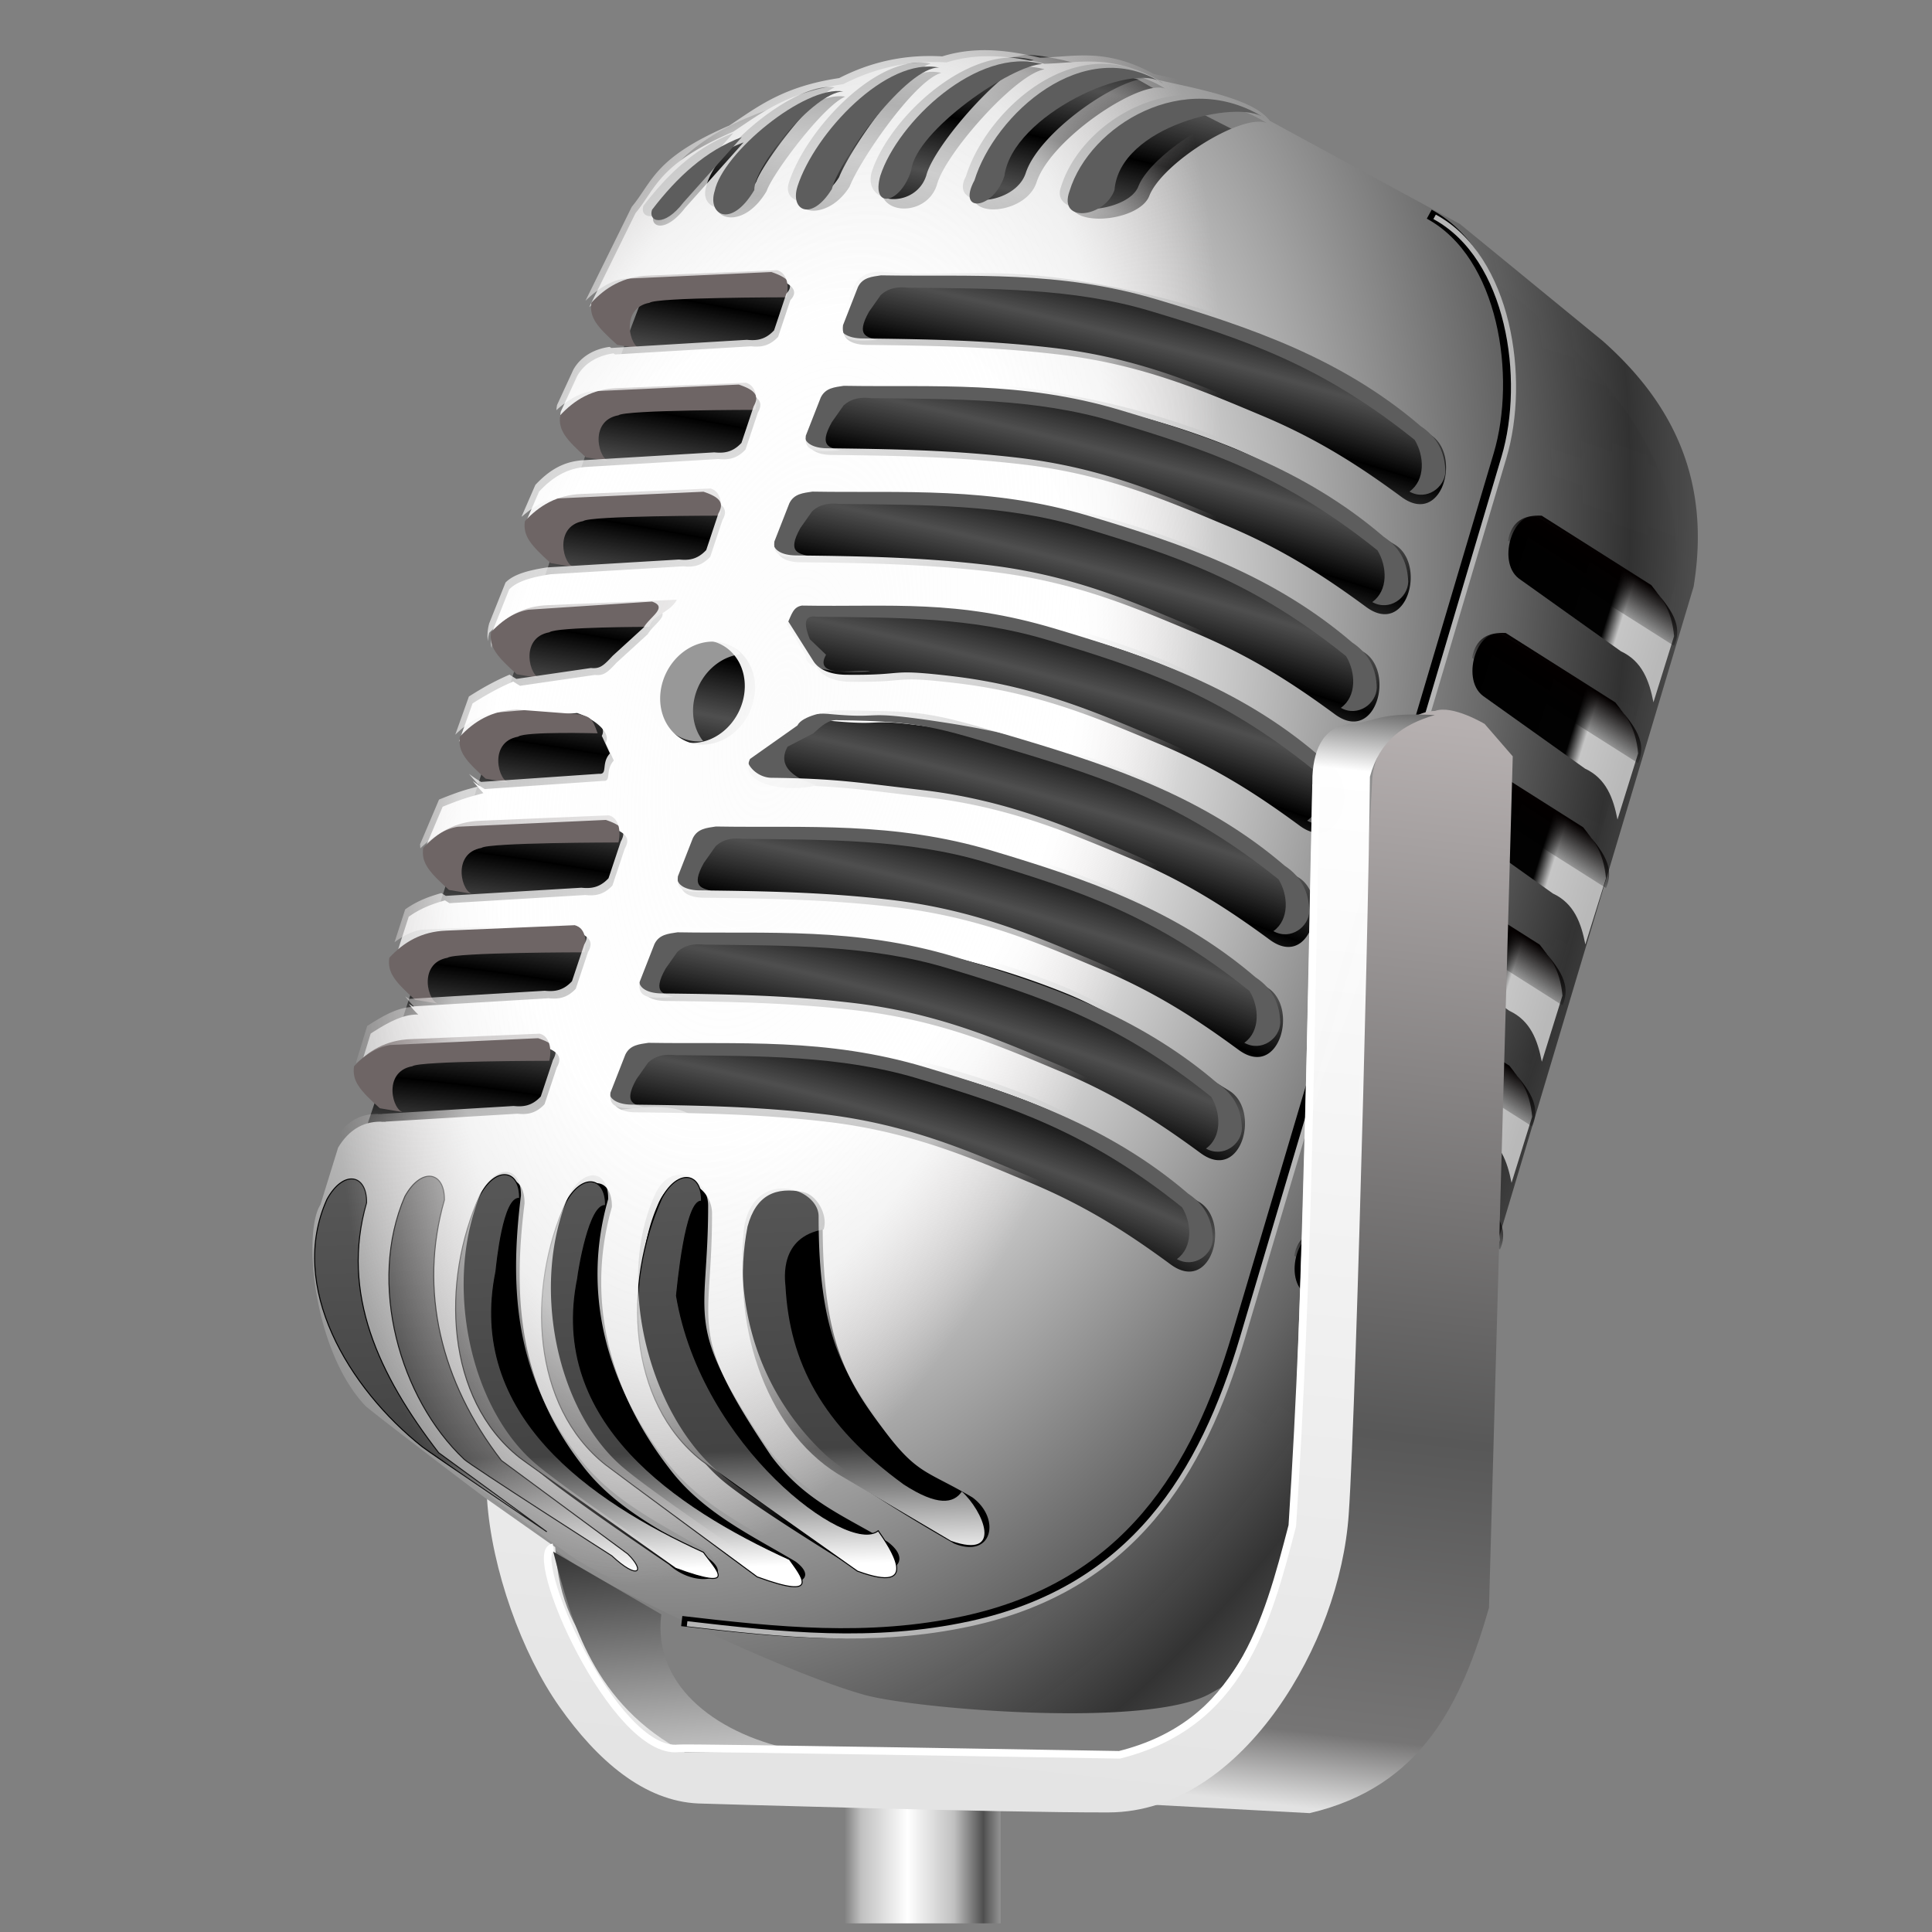 <?xml version="1.0" encoding="UTF-8" standalone="no"?>
<!-- Created with Inkscape (http://www.inkscape.org/) -->

<svg
   xmlns:dc="http://purl.org/dc/elements/1.1/"
   xmlns:cc="http://creativecommons.org/ns#"
   xmlns:rdf="http://www.w3.org/1999/02/22-rdf-syntax-ns#"
   xmlns:svg="http://www.w3.org/2000/svg"
   xmlns="http://www.w3.org/2000/svg"
   xmlns:xlink="http://www.w3.org/1999/xlink"
   xmlns:sodipodi="http://sodipodi.sourceforge.net/DTD/sodipodi-0.dtd"
   xmlns:inkscape="http://www.inkscape.org/namespaces/inkscape"
   width="255"
   height="255"
   viewBox="0 0 67.469 67.469"
   version="1.1"
   id="svg8"
   inkscape:version="0.92.5 (2060ec1f9f, 2020-04-08)"
   sodipodi:docname="m.svg">
  <rect x="0" y="0" width="67.469" height="67.469" fill="#808080" stroke="none"/>
  <defs
     id="defs2">
    <linearGradient
       inkscape:collect="always"
       id="linearGradient978">
      <stop
         style="stop-color:#ffffff;stop-opacity:1"
         offset="0"
         id="stop974" />
      <stop
         id="stop982"
         offset="0.617"
         style="stop-color:#c0c0c0;stop-opacity:1" />
      <stop
         style="stop-color:#4f4f4f;stop-opacity:1"
         offset="1"
         id="stop976" />
    </linearGradient>
    <linearGradient
       inkscape:collect="always"
       id="linearGradient968">
      <stop
         style="stop-color:#363636;stop-opacity:1"
         offset="0"
         id="stop964" />
      <stop
         style="stop-color:#c1c1c1;stop-opacity:1"
         offset="1"
         id="stop966" />
    </linearGradient>
    <linearGradient
       inkscape:collect="always"
       id="linearGradient958">
      <stop
         style="stop-color:#e4e4e4;stop-opacity:1"
         offset="0"
         id="stop954" />
      <stop
         id="stop962"
         offset="0.944"
         style="stop-color:#ffffff;stop-opacity:0.996" />
      <stop
         style="stop-color:#6d6d6d;stop-opacity:0.995"
         offset="1"
         id="stop956" />
    </linearGradient>
    <linearGradient
       inkscape:collect="always"
       id="linearGradient944">
      <stop
         style="stop-color:#b6b0b0;stop-opacity:1"
         offset="0"
         id="stop940" />
      <stop
         id="stop952"
         offset="0.653"
         style="stop-color:#585858;stop-opacity:1" />
      <stop
         id="stop950"
         offset="0.931"
         style="stop-color:#767575;stop-opacity:1" />
      <stop
         style="stop-color:#e2e2e2;stop-opacity:1"
         offset="1"
         id="stop942" />
    </linearGradient>
    <linearGradient
       inkscape:collect="always"
       id="linearGradient921">
      <stop
         style="stop-color:#040000;stop-opacity:1"
         offset="0"
         id="stop917" />
      <stop
         style="stop-color:#000000;stop-opacity:0.218"
         offset="1"
         id="stop919" />
    </linearGradient>
    <linearGradient
       inkscape:collect="always"
       id="linearGradient907">
      <stop
         style="stop-color:#000000;stop-opacity:1;"
         offset="0"
         id="stop903" />
      <stop
         id="stop913"
         offset="0.68"
         style="stop-color:#020202;stop-opacity:1" />
      <stop
         id="stop911"
         offset="0.757"
         style="stop-color:#c6c6c6;stop-opacity:1" />
      <stop
         style="stop-color:#b9b9b9;stop-opacity:1"
         offset="1"
         id="stop905" />
    </linearGradient>
    <linearGradient
       inkscape:collect="always"
       id="linearGradient891">
      <stop
         style="stop-color:#565656;stop-opacity:1"
         offset="0"
         id="stop887" />
      <stop
         id="stop895"
         offset="0.697"
         style="stop-color:#434343;stop-opacity:1" />
      <stop
         style="stop-color:#ffffff;stop-opacity:1"
         offset="1"
         id="stop889" />
    </linearGradient>
    <linearGradient
       id="linearGradient853"
       inkscape:collect="always">
      <stop
         id="stop860"
         offset="0"
         style="stop-color:#fcfcfc;stop-opacity:1" />
      <stop
         style="stop-color:#ffffff;stop-opacity:0.676"
         offset="0.737"
         id="stop862" />
      <stop
         id="stop866"
         offset="1"
         style="stop-color:#fbf5f5;stop-opacity:0" />
    </linearGradient>
    <linearGradient
       inkscape:collect="always"
       id="linearGradient853-3">
      <stop
         style="stop-color:#fcfcfc;stop-opacity:1"
         offset="0"
         id="stop849" />
      <stop
         id="stop863"
         offset="0.346"
         style="stop-color:#ffffff;stop-opacity:1" />
      <stop
         id="stop857"
         offset="0.855"
         style="stop-color:#646464;stop-opacity:1" />
      <stop
         style="stop-color:#323232;stop-opacity:0.984"
         offset="1"
         id="stop851" />
    </linearGradient>
    <linearGradient
       inkscape:collect="always"
       id="linearGradient904">
      <stop
         style="stop-color:#000000;stop-opacity:1;"
         offset="0"
         id="stop900" />
      <stop
         style="stop-color:#484848;stop-opacity:0.882"
         offset="1"
         id="stop902" />
    </linearGradient>
    <clipPath
       clipPathUnits="userSpaceOnUse"
       id="clipPath2059">
      <path
         d="m -10.1,231.685 c 3.559,2.506 4.832,-0.585 2.965,-3.064 -3.182,-4.225 -6.444,-9.84 -12.355,-15.913 -2.595,-2.669 -11.861,-7.808 -11.861,-7.808 0,0 -0.115,-2.188 -0.099,-3.064 0.011,-0.582 -0.566,-0.564 -0.89,-0.297 -0.782,0.645 -2.471,2.57 -2.471,2.57 l -1.68,-0.099 -1.087,-1.581 c -0.297,-0.411 -0.636,-0.346 -0.89,0 -0.545,1.85 -0.879,3.885 -3.459,3.954 l 4.448,3.954 c 7.766,1.553 15.579,5.585 20.262,14.332 0,0 4.526,5.194 7.116,7.018 z"
         id="path2061"
         sodipodi:nodetypes="csscsscccccccs"
         inkscape:connector-curvature="0"
         stroke-dasharray="none"
         stroke-opacity="1"
         fill="#ffffff"
         fill-rule="evenodd"
         stroke="none"
         stroke-linejoin="miter"
         fill-opacity="1"
         stroke-linecap="butt"
         stroke-width="0.048"
         stroke-miterlimit="4" />
    </clipPath>
    <clipPath
       id="clipPath2059-5"
       clipPathUnits="userSpaceOnUse">
      <path
         stroke-miterlimit="4"
         stroke-width="0.048"
         stroke-linecap="butt"
         fill-opacity="1"
         stroke-linejoin="miter"
         stroke="none"
         fill-rule="evenodd"
         fill="#ffffff"
         stroke-opacity="1"
         stroke-dasharray="none"
         inkscape:connector-curvature="0"
         sodipodi:nodetypes="csscsscccccccs"
         id="path2061-3"
         d="m -10.1,231.685 c 3.559,2.506 4.832,-0.585 2.965,-3.064 -3.182,-4.225 -6.444,-9.84 -12.355,-15.913 -2.595,-2.669 -11.861,-7.808 -11.861,-7.808 0,0 -0.115,-2.188 -0.099,-3.064 0.011,-0.582 -0.566,-0.564 -0.89,-0.297 -0.782,0.645 -2.471,2.57 -2.471,2.57 l -1.68,-0.099 -1.087,-1.581 c -0.297,-0.411 -0.636,-0.346 -0.89,0 -0.545,1.85 -0.879,3.885 -3.459,3.954 l 4.448,3.954 c 7.766,1.553 15.579,5.585 20.262,14.332 0,0 4.526,5.194 7.116,7.018 z" />
    </clipPath>
    <clipPath
       id="clipPath">
      <path
         fill-opacity="0.95"
         stroke="none"
         fill="#1b1b1b"
         sodipodi:nodetypes="csssscc"
         inkscape:connector-curvature="0"
         id="rect5264"
         d="m -515.73,435.564 v 5.838 c 0,9.743 -7.844,17.587 -17.587,17.587 h -135.051 c -9.743,0 -17.587,-7.844 -17.587,-17.587 v -5.838 z" />
    </clipPath>
    <clipPath
       clipPathUnits="userSpaceOnUse"
       id="clipPath2059-7">
      <path
         d="m -10.1,231.685 c 3.559,2.506 4.832,-0.585 2.965,-3.064 -3.182,-4.225 -6.444,-9.84 -12.355,-15.913 -2.595,-2.669 -11.861,-7.808 -11.861,-7.808 0,0 -0.115,-2.188 -0.099,-3.064 0.011,-0.582 -0.566,-0.564 -0.89,-0.297 -0.782,0.645 -2.471,2.57 -2.471,2.57 l -1.68,-0.099 -1.087,-1.581 c -0.297,-0.411 -0.636,-0.346 -0.89,0 -0.545,1.85 -0.879,3.885 -3.459,3.954 l 4.448,3.954 c 7.766,1.553 15.579,5.585 20.262,14.332 0,0 4.526,5.194 7.116,7.018 z"
         id="path2061-5"
         sodipodi:nodetypes="csscsscccccccs"
         inkscape:connector-curvature="0"
         stroke-dasharray="none"
         stroke-opacity="1"
         fill="#ffffff"
         fill-rule="evenodd"
         stroke="none"
         stroke-linejoin="miter"
         fill-opacity="1"
         stroke-linecap="butt"
         stroke-width="0.048"
         stroke-miterlimit="4" />
    </clipPath>
    <clipPath
       clipPathUnits="userSpaceOnUse"
       id="clipPath1162">
      <path
         stroke-miterlimit="4"
         stroke-width="0.071"
         stroke-linecap="round"
         fill-opacity="0.347"
         stroke-linejoin="round"
         stroke="none"
         fill="#000000"
         stroke-opacity="1"
         stroke-dasharray="none"
         inkscape:connector-curvature="0"
         d="m -65.65,239.846 c -9.358,0 -16.952,7.594 -16.952,16.952 0,9.358 7.594,16.941 16.952,16.941 0.292,0 0.579,-0.008 0.868,-0.022 2.123,-0.108 4.148,-0.606 5.995,-1.424 l 2.67,3.971 c -0.226,0.495 -0.245,0.964 -0.011,1.313 l 15.673,23.326 c 0.495,0.737 1.944,0.632 3.248,-0.245 1.304,-0.876 1.964,-2.177 1.468,-2.914 L -51.423,274.417 c -0.233,-0.347 -0.683,-0.499 -1.224,-0.478 l -2.558,-3.804 c 3.96,-3.1 6.507,-7.92 6.507,-13.337 0,-9.358 -7.594,-16.952 -16.952,-16.952 z m 0,2.581 c 7.929,0 14.371,6.442 14.371,14.371 0,7.929 -6.442,14.36 -14.371,14.36 -7.929,0 -14.349,-6.431 -14.349,-14.36 0,-0.248 -0.001,-0.489 0.011,-0.734 0.384,-7.586 6.657,-13.637 14.338,-13.637 z"
         id="path1164" />
    </clipPath>
    <radialGradient
       inkscape:collect="always"
       xlink:href="#linearGradient904"
       id="radialGradient880"
       cx="5.103"
       cy="404.125"
       fx="5.103"
       fy="404.125"
       r="17.07"
       gradientTransform="matrix(0.177,0.035,-0.017,0.086,43.495,246.454)"
       gradientUnits="userSpaceOnUse"
       spreadMethod="reflect" />
    <radialGradient
       inkscape:collect="always"
       xlink:href="#linearGradient853-3"
       id="radialGradient861"
       cx="43.472"
       cy="256.767"
       fx="43.472"
       fy="256.767"
       r="17.944"
       gradientTransform="matrix(4.321,1.103,-1.631,6.392,397.752,-1586.901)"
       gradientUnits="userSpaceOnUse"
       spreadMethod="reflect" />
    <radialGradient
       inkscape:collect="always"
       xlink:href="#linearGradient853"
       id="radialGradient869"
       gradientUnits="userSpaceOnUse"
       gradientTransform="matrix(0.57,0.132,-0.291,1.256,94.01,-71.897)"
       cx="43.472"
       cy="256.767"
       fx="43.472"
       fy="256.767"
       r="17.944"
       spreadMethod="pad" />
    <linearGradient
       inkscape:collect="always"
       xlink:href="#linearGradient891"
       id="linearGradient893"
       x1="40.306"
       y1="268.639"
       x2="40.604"
       y2="278.561"
       gradientUnits="userSpaceOnUse"
       spreadMethod="pad" />
    <linearGradient
       inkscape:collect="always"
       xlink:href="#linearGradient907"
       id="linearGradient909"
       x1="30.971"
       y1="247.155"
       x2="35.802"
       y2="248.675"
       gradientUnits="userSpaceOnUse" />
    <linearGradient
       inkscape:collect="always"
       xlink:href="#linearGradient921"
       id="linearGradient923"
       x1="34.424"
       y1="247.601"
       x2="33.886"
       y2="248.445"
       gradientUnits="userSpaceOnUse" />
    <linearGradient
       inkscape:collect="always"
       xlink:href="#linearGradient907"
       id="linearGradient935"
       gradientUnits="userSpaceOnUse"
       x1="30.971"
       y1="247.155"
       x2="35.802"
       y2="248.675" />
    <linearGradient
       inkscape:collect="always"
       xlink:href="#linearGradient921"
       id="linearGradient937"
       gradientUnits="userSpaceOnUse"
       x1="34.424"
       y1="247.601"
       x2="33.886"
       y2="248.445" />
    <linearGradient
       inkscape:collect="always"
       xlink:href="#linearGradient907"
       id="linearGradient945"
       gradientUnits="userSpaceOnUse"
       x1="30.971"
       y1="247.155"
       x2="35.802"
       y2="248.675" />
    <linearGradient
       inkscape:collect="always"
       xlink:href="#linearGradient921"
       id="linearGradient947"
       gradientUnits="userSpaceOnUse"
       x1="34.424"
       y1="247.601"
       x2="33.886"
       y2="248.445" />
    <linearGradient
       inkscape:collect="always"
       xlink:href="#linearGradient907"
       id="linearGradient955"
       gradientUnits="userSpaceOnUse"
       x1="30.971"
       y1="247.155"
       x2="35.802"
       y2="248.675" />
    <linearGradient
       inkscape:collect="always"
       xlink:href="#linearGradient921"
       id="linearGradient957"
       gradientUnits="userSpaceOnUse"
       x1="34.424"
       y1="247.601"
       x2="33.886"
       y2="248.445" />
    <linearGradient
       inkscape:collect="always"
       xlink:href="#linearGradient907"
       id="linearGradient965"
       gradientUnits="userSpaceOnUse"
       x1="30.971"
       y1="247.155"
       x2="35.802"
       y2="248.675" />
    <linearGradient
       inkscape:collect="always"
       xlink:href="#linearGradient921"
       id="linearGradient967"
       gradientUnits="userSpaceOnUse"
       x1="34.424"
       y1="247.601"
       x2="33.886"
       y2="248.445" />
    <linearGradient
       inkscape:collect="always"
       xlink:href="#linearGradient907"
       id="linearGradient975"
       gradientUnits="userSpaceOnUse"
       x1="30.971"
       y1="247.155"
       x2="35.802"
       y2="248.675" />
    <linearGradient
       inkscape:collect="always"
       xlink:href="#linearGradient921"
       id="linearGradient977"
       gradientUnits="userSpaceOnUse"
       x1="34.424"
       y1="247.601"
       x2="33.886"
       y2="248.445" />
    <linearGradient
       inkscape:collect="always"
       xlink:href="#linearGradient907"
       id="linearGradient985"
       gradientUnits="userSpaceOnUse"
       x1="30.971"
       y1="247.155"
       x2="35.802"
       y2="248.675" />
    <linearGradient
       inkscape:collect="always"
       xlink:href="#linearGradient921"
       id="linearGradient987"
       gradientUnits="userSpaceOnUse"
       x1="34.424"
       y1="247.601"
       x2="33.886"
       y2="248.445" />
    <linearGradient
       inkscape:collect="always"
       xlink:href="#linearGradient891"
       id="linearGradient1065"
       gradientUnits="userSpaceOnUse"
       x1="40.306"
       y1="268.639"
       x2="40.604"
       y2="278.561"
       spreadMethod="pad" />
    <linearGradient
       inkscape:collect="always"
       xlink:href="#linearGradient891"
       id="linearGradient1067"
       gradientUnits="userSpaceOnUse"
       x1="40.306"
       y1="268.639"
       x2="40.604"
       y2="278.561"
       spreadMethod="pad" />
    <linearGradient
       inkscape:collect="always"
       xlink:href="#linearGradient891"
       id="linearGradient1069"
       gradientUnits="userSpaceOnUse"
       x1="40.306"
       y1="268.639"
       x2="40.604"
       y2="278.561"
       spreadMethod="pad" />
    <linearGradient
       inkscape:collect="always"
       xlink:href="#linearGradient891"
       id="linearGradient1071"
       gradientUnits="userSpaceOnUse"
       x1="40.306"
       y1="268.639"
       x2="40.604"
       y2="278.561"
       spreadMethod="pad" />
    <linearGradient
       inkscape:collect="always"
       xlink:href="#linearGradient891"
       id="linearGradient1073"
       gradientUnits="userSpaceOnUse"
       x1="40.306"
       y1="268.639"
       x2="40.604"
       y2="278.561"
       spreadMethod="pad" />
    <linearGradient
       inkscape:collect="always"
       xlink:href="#linearGradient891"
       id="linearGradient1075"
       gradientUnits="userSpaceOnUse"
       x1="40.306"
       y1="268.639"
       x2="40.604"
       y2="278.561"
       spreadMethod="pad" />
    <linearGradient
       inkscape:collect="always"
       xlink:href="#linearGradient944"
       id="linearGradient948"
       x1="51.243"
       y1="254.866"
       x2="46.941"
       y2="292.826"
       gradientUnits="userSpaceOnUse" />
    <linearGradient
       inkscape:collect="always"
       xlink:href="#linearGradient958"
       id="linearGradient960"
       x1="44.63"
       y1="292.971"
       x2="48.747"
       y2="254.407"
       gradientUnits="userSpaceOnUse" />
    <linearGradient
       inkscape:collect="always"
       xlink:href="#linearGradient968"
       id="linearGradient970"
       x1="20.527"
       y1="283.718"
       x2="21.131"
       y2="290.963"
       gradientUnits="userSpaceOnUse" />
    <linearGradient
       inkscape:collect="always"
       xlink:href="#linearGradient978"
       id="linearGradient980"
       x1="31.697"
       y1="294.208"
       x2="34.338"
       y2="294.208"
       gradientUnits="userSpaceOnUse"
       spreadMethod="reflect" />
  </defs>
  <sodipodi:namedview
     id="base"
     pagecolor="#ff0000"
     bordercolor="#666666"
     borderopacity="1.0"
     inkscape:pageopacity="0"
     inkscape:pageshadow="2"
     inkscape:zoom="3.5058824"
     inkscape:cx="127.5"
     inkscape:cy="127.5"
     inkscape:document-units="px"
     inkscape:current-layer="layer1"
     showgrid="false"
     inkscape:snap-to-guides="false"
     inkscape:snap-grids="false"
     inkscape:snap-others="false"
     inkscape:object-nodes="false"
     inkscape:snap-nodes="false"
     inkscape:snap-global="false"
     inkscape:window-width="1920"
     inkscape:window-height="1056"
     inkscape:window-x="0"
     inkscape:window-y="0"
     inkscape:window-maximized="1"
     units="px"
     showguides="false" />
  <g
     inkscape:label="Layer 1"
     inkscape:groupmode="layer"
     id="layer1"
     transform="translate(0,-229.531)">
    <g
       id="g1063"
       transform="matrix(1.346,0,0,1.346,-32.128,-90.594)">
      <path
         sodipodi:nodetypes="sssssssss"
         inkscape:connector-curvature="0"
         id="rect897"
         d="m 38.833,267.42 8.51,1.747 c 2.138,0.439 3.349,1.571 3.307,3.753 l -0.074,3.902 c -0.042,2.182 -2.094,1.859 -4.273,1.97 l -4.385,0.223 c -2.179,0.111 -7.391,-3.936 -8.324,-5.909 -0.953,-2.016 -0.557,-2.292 -0.557,-3.456 0,-2.182 3.659,-2.668 5.797,-2.23 z"
         style="opacity:1;fill:#000000;fill-opacity:1;fill-rule:evenodd;stroke:none;stroke-width:0.026;stroke-linecap:square;stroke-linejoin:round;stroke-miterlimit:4;stroke-dasharray:none;stroke-dashoffset:0;stroke-opacity:1;paint-order:normal" />
      <path
         sodipodi:nodetypes="cccccccccc"
         inkscape:connector-curvature="0"
         style="fill:url(#radialGradient880);fill-opacity:1;stroke:none;stroke-width:0.106;stroke-linecap:butt;stroke-linejoin:miter;stroke-miterlimit:4;stroke-dasharray:none;stroke-opacity:1"
         d="m 47.568,239.777 c -3.804,0.727 -7.629,1.424 -7.094,5.946 -2.322,6.085 -4.318,13.145 -7.178,21.599 -0.81,2.231 7.319,-1.944 8.654,-0.427 0.135,0.143 8.104,2.743 8.995,3.355 2.958,2.085 3.537,3.428 9.232,6.677 l 7.177,-23.995 c 0.629,-6.759 -10.37,-10.929 -13.982,-13.046 -0.885,-0.195 -2.134,-0.629 -2.905,-0.63 z"
         id="path898" />
      <path
         inkscape:connector-curvature="0"
         id="ellipse992"
         d="m 42.296,254.403 a 1.195,1.366 26.194 0 0 -1.245,0.806 1.195,1.366 26.194 0 0 0.47,1.753 1.195,1.366 26.194 0 0 0.591,0.101 1.195,1.366 26.194 0 1 -0.104,-1.456 1.195,1.366 26.194 0 1 1.084,-0.799 1.195,1.366 26.194 0 0 -0.365,-0.297 1.195,1.366 26.194 0 0 -0.43,-0.108 z"
         style="opacity:1;fill:#989898;fill-opacity:1;fill-rule:evenodd;stroke:none;stroke-width:0.053;stroke-linecap:square;stroke-linejoin:round;stroke-miterlimit:4;stroke-dasharray:none;stroke-dashoffset:0;stroke-opacity:1;paint-order:normal" />
      <path
         transform="matrix(0.265,0,0,0.265,0,229.531)"
         id="path909"
         d="m 186.336,36.844 c -1.197,0.042 -2.395,0.226 -3.592,0.598 -3.741,-0.221 -7.074,0.576 -10.105,2.127 -5.524,0.826 -7.98,2.803 -10.771,4.654 -7.367,3.181 -7.494,5.458 -9.574,7.979 l -4.521,9.176 c 6.1e-4,0.004 0.001,0.008 0.002,0.016 1.241,-1.19 2.48,-1.945 3.721,-2.141 l 14.496,-0.666 c 1.628,0.546 2.314,1.228 1.463,2.129 l -1.197,3.59 c -0.887,0.961 -1.774,1.021 -2.66,0.932 l -13.297,0.797 c -0.058,-0.034 -0.112,-0.071 -0.17,-0.105 -1.564,0.213 -2.871,0.994 -3.555,2.234 l -1.596,3.457 c -0.039,0.178 -0.051,0.348 -0.07,0.52 1.132,-1.013 2.263,-1.671 3.395,-1.85 L 162.799,69.625 c 1.628,0.546 2.048,1.094 1.463,2.127 l -1.197,3.59 c -0.887,0.961 -1.774,1.021 -2.66,0.932 L 147.232,77.062 c 0.003,0.003 0.005,0.002 0.008,0.006 -1.871,0.186 -3.223,1.151 -4.389,2.395 l -1.33,3.059 c -8.8e-4,0.019 0.005,0.038 0.004,0.055 1.107,-0.975 2.213,-1.609 3.32,-1.783 l 14.494,-0.666 c 1.628,0.546 2.048,1.096 1.463,2.129 l -1.195,3.59 c -0.887,0.961 -1.774,1.021 -2.66,0.932 l -12.955,0.775 c -1.703,0.263 -3.244,0.634 -4.066,1.484 l -1.596,3.99 c -0.182,0.646 -0.21,1.225 -0.133,1.76 0.011,-0.263 0.05,-0.537 0.133,-0.83 1.285,-1.266 2.57,-2.057 3.855,-2.26 l 12.102,-0.799 c 1.628,0.546 -0.212,1.494 -0.797,2.527 l -3.059,2.793 c -0.887,0.961 -1.242,1.285 -2.129,1.195 l -7.312,1.064 c -0.229,-0.135 -0.452,-0.274 -0.664,-0.416 -1.073,0.457 -2.289,1.058 -3.99,2.145 l -1.33,3.725 c -2.9e-4,0.004 2.7e-4,0.008 0,0.016 1.241,-1.19 2.482,-1.947 3.723,-2.143 l 7.846,-0.664 c 1.628,0.546 3.378,1.892 2.793,2.926 l 0.799,1.729 c -0.887,0.961 -0.178,2.084 -1.064,1.994 l -11.57,0.797 c -0.423,-0.25 -0.819,-0.511 -1.178,-0.789 0.331,0.41 0.689,0.799 1.045,1.189 -1.042,0.3 -1.62,0.368 -3.988,1.33 l -1.861,4.387 c 0.007,0.131 0.019,0.259 0.029,0.389 1.231,-1.174 2.462,-1.923 3.693,-2.117 l 14.494,-0.664 c 1.628,0.546 2.048,1.094 1.463,2.127 l -1.197,3.59 c -0.887,0.961 -1.772,1.021 -2.658,0.932 l -13.299,0.799 c -0.15,-0.089 -0.292,-0.182 -0.436,-0.273 -1.184,0.331 -2.368,0.756 -3.553,1.604 l -1.041,3.217 c 0.879,-0.653 1.758,-1.084 2.637,-1.223 l 14.494,-0.666 c 1.628,0.546 2.048,1.095 1.463,2.129 l -1.197,3.59 c -0.887,0.961 -1.774,1.021 -2.66,0.932 l -13.297,0.797 c -0.136,-0.08 -0.262,-0.164 -0.393,-0.246 0.256,0.338 0.546,0.683 0.924,1.045 -1.551,-0.049 -3.103,0.865 -4.654,1.861 l -1.062,3.457 c -0.011,0.075 -0.011,0.135 -0.019,0.207 1.114,-0.986 2.229,-1.627 3.344,-1.803 l 14.494,-0.664 c 1.628,0.546 2.048,1.094 1.463,2.127 l -1.197,3.59 c -0.887,0.961 -1.772,1.021 -2.658,0.932 l -12.926,0.775 c 0.01,0.008 0.016,0.016 0.025,0.023 -0.089,-0.008 -0.174,-0.004 -0.262,-0.008 l -0.137,0.008 c -0.008,-0.004 -0.014,-0.008 -0.021,-0.016 -1.703,-0.03 -3.143,0.733 -4.234,2.541 l -1.729,5.586 c -1.721,2.635 -0.747,14.234 4.389,19.68 0.511,0.542 17.375,13.38 20.744,15.691 2.439,1.674 19.844,10.324 28.191,12.633 4.804,1.329 27.606,3.31 33.777,-0.133 7.928,-4.423 17.997,-10.277 20.213,-17.686 l 27.127,-90.691 c 1.74,-10.574 -2.159,-18.094 -8.908,-24.07 l -13.963,-11.436 -18.617,-10.105 c -1.514,-2.037 -6.292,-2.986 -10.904,-3.99 -4.75,-2.584 -7.753,-1.677 -11.17,-1.596 -1.995,-0.481 -3.99,-0.801 -5.984,-0.73 z m 3.555,1.021 c 0.828,-0.046 1.647,0.031 2.445,0.252 -2.843,0.454 -9.777,8.32 -10.535,11.312 -1.058,3.322 -6.273,2.956 -5.354,-0.344 1.481,-4.593 7.648,-10.901 13.443,-11.221 z m -8.648,0.494 c 0.336,0.003 0.667,0.036 0.99,0.104 -2.644,0.752 -7.962,8.539 -8.98,11.141 -2.007,3.236 -5.669,2.867 -4.922,0.518 1.587,-4.921 7.869,-11.808 12.912,-11.762 z m 17.756,0.129 c 1.713,-0.008 3.461,0.451 5.168,1.529 -2.356,-1.002 -11.19,4.853 -12.607,9.154 -1.058,3.322 -7.654,3.645 -5.871,0.346 1.542,-5.015 7.192,-11.001 13.311,-11.029 z m -26.938,2.275 c 0.268,-0.016 0.522,-0.007 0.76,0.031 -2.171,0.91 -7.168,7.623 -7.686,9.24 -2.267,3.84 -5.671,2.867 -4.924,0.518 0.741,-3.495 7.832,-9.545 11.85,-9.789 z m 36.041,0.76 c 2.001,0.061 4.046,0.629 5.996,1.861 -2.356,-1.002 -10.154,3.817 -11.484,7.082 -0.971,2.718 -8.778,3.299 -7.6,0.086 1.48,-4.815 7.086,-9.211 13.088,-9.029 z m -45.23,3.754 -5.725,6.412 c -1.924,2.507 -3.487,1.872 -3.076,0.709 2.433,-3.176 5.221,-5.781 8.801,-7.121 z m 13.432,13.295 c 0.221,-0.015 0.462,-0.011 0.725,0.012 5.682,0.523 10.29,-0.469 18.617,0.799 6.838,1.041 12.705,2.657 18.35,4.92 5.789,2.322 10.184,5.995 16.092,9.574 3.136,1.9 1.208,9.058 -2.793,6.117 -3.954,-2.906 -8.047,-5.611 -13.697,-7.979 -5.849,-2.451 -11.742,-5.02 -19.947,-5.984 -6.534,-0.768 -12.546,-0.857 -18.75,-0.93 -1.585,-0.019 -2.45,-0.707 -2.127,-1.596 l 1.064,-2.926 c 0.335,-0.922 0.92,-1.906 2.467,-2.008 z M 172.846,69.344 c 0.221,-0.015 0.462,-0.011 0.725,0.012 5.682,0.523 10.288,-0.469 18.615,0.799 6.838,1.041 12.707,2.657 18.352,4.92 5.789,2.322 10.184,5.995 16.092,9.574 3.136,1.9 1.208,9.058 -2.793,6.117 -3.954,-2.906 -8.047,-5.611 -13.697,-7.979 -5.849,-2.451 -11.742,-5.02 -19.947,-5.984 -6.534,-0.768 -12.546,-0.857 -18.75,-0.93 -1.585,-0.019 -2.45,-0.707 -2.127,-1.596 l 1.064,-2.926 c 0.335,-0.922 0.92,-1.906 2.467,-2.008 z m -3.059,10.504 c 0.221,-0.015 0.462,-0.011 0.725,0.016 5.682,0.523 10.29,-0.469 18.617,0.799 6.838,1.041 12.705,2.657 18.35,4.92 5.789,2.322 10.184,5.995 16.092,9.574 3.136,1.9 1.208,9.058 -2.793,6.117 -3.954,-2.906 -8.047,-5.611 -13.697,-7.979 -5.849,-2.451 -11.742,-5.02 -19.947,-5.984 -6.534,-0.768 -12.546,-0.859 -18.75,-0.932 -1.585,-0.019 -2.45,-0.707 -2.127,-1.596 l 1.064,-2.926 c 0.335,-0.922 0.92,-1.906 2.467,-2.008 z m 0.48,10.91 c 0.253,-0.019 0.513,-0.015 0.775,0.008 5.682,0.523 6.3,-0.469 14.627,0.799 6.838,1.041 12.707,2.657 18.352,4.92 5.789,2.322 10.182,5.995 16.09,9.574 3.136,1.9 1.21,9.058 -2.791,6.117 -3.954,-2.906 -8.047,-5.611 -13.697,-7.979 -5.849,-2.451 -11.742,-5.02 -19.947,-5.984 -6.534,-0.768 -4.169,-0.061 -10.373,-0.133 -1.585,-0.019 -2.685,-0.531 -3.191,-1.33 l -2.525,-3.99 c -0.525,-0.829 0.909,-1.881 2.682,-2.002 z m -10.258,3.396 a 4.516,5.161 26.194 0 1 1.623,0.408 4.516,5.161 26.194 0 1 1.773,6.625 4.516,5.161 26.194 0 1 -6.33,2.637 4.516,5.161 26.194 0 1 -1.773,-6.625 4.516,5.161 26.194 0 1 4.707,-3.045 z m 10.955,7.744 c 0.234,0.002 0.48,0.011 0.742,0.037 5.682,0.523 2.71,-0.469 11.037,0.799 6.838,1.041 12.707,2.657 18.352,4.92 5.789,2.322 10.182,5.995 16.09,9.574 3.136,1.9 1.21,9.058 -2.791,6.117 -3.954,-2.906 -8.047,-5.611 -13.697,-7.979 -5.849,-2.451 -11.742,-5.02 -19.947,-5.984 -6.534,-0.768 -8.556,-1.125 -14.76,-1.197 -1.585,-0.019 -2.873,-1.675 -2.129,-2.26 L 167.586,103 c 0.772,-0.606 1.742,-1.113 3.379,-1.102 z m -10.619,10.795 c 0.221,-0.015 0.462,-0.011 0.725,0.016 5.682,0.523 10.288,-0.469 18.615,0.799 6.838,1.041 12.707,2.657 18.352,4.92 5.789,2.322 10.184,5.995 16.092,9.574 3.136,1.9 1.208,9.058 -2.793,6.117 -3.954,-2.906 -8.047,-5.611 -13.697,-7.979 -5.849,-2.451 -11.742,-5.02 -19.947,-5.984 -6.534,-0.768 -12.546,-0.859 -18.75,-0.932 -1.585,-0.019 -2.45,-0.707 -2.127,-1.596 l 1.064,-2.926 c 0.335,-0.922 0.92,-1.906 2.467,-2.008 z m -3.725,10.107 c 0.221,-0.015 0.462,-0.011 0.725,0.016 5.682,0.523 10.29,-0.471 18.617,0.797 6.838,1.041 12.707,2.657 18.352,4.92 5.789,2.322 10.182,5.995 16.09,9.574 3.136,1.9 1.208,9.058 -2.793,6.117 -3.954,-2.906 -8.045,-5.611 -13.695,-7.979 -5.849,-2.451 -11.742,-5.02 -19.947,-5.984 -6.534,-0.768 -12.546,-0.858 -18.75,-0.93 -1.585,-0.019 -2.452,-0.707 -2.129,-1.596 l 1.064,-2.926 c 0.335,-0.922 0.92,-1.906 2.467,-2.008 z m -2.924,10.904 c 0.221,-0.015 0.46,-0.011 0.723,0.016 5.682,0.523 10.29,-0.471 18.617,0.797 6.838,1.041 12.707,2.657 18.352,4.92 5.789,2.322 10.182,5.995 16.09,9.574 3.136,1.9 1.208,9.058 -2.793,6.117 -3.954,-2.906 -8.045,-5.611 -13.695,-7.979 -5.849,-2.451 -11.742,-5.02 -19.947,-5.984 -6.534,-0.768 -12.546,-0.858 -18.75,-0.93 -1.585,-0.019 -2.45,-0.707 -2.127,-1.596 l 1.062,-2.926 c 0.335,-0.922 0.922,-1.906 2.469,-2.008 z m -13.893,13.139 c 0.923,-0.099 1.648,0.727 1.625,2.324 -1.243,9.921 -0.28,17.918 5.588,25.543 3.265,4.353 7.975,6.539 12.393,9.164 2.804,2.085 -1.263,3.049 -3.842,0.641 0,0 -9.956,-6.685 -12.77,-9.121 -6.582,-5.698 -8.922,-18.058 -5.246,-26.568 0.697,-1.268 1.534,-1.905 2.252,-1.982 z m 17.031,0.281 c 1.501,-0.151 2.977,1.295 2.951,3.07 0,11.462 -2.571,11.278 5.816,23.717 3.265,4.353 6.948,5.74 11.365,8.365 2.804,2.085 0.108,3.849 -3.611,2.354 0,0 -9.844,-6.003 -12.658,-8.439 -6.582,-5.698 -9.948,-18.285 -6.271,-26.795 0.598,-1.515 1.508,-2.181 2.408,-2.271 z m -8.479,0.061 c 0.923,-0.099 1.648,0.727 1.625,2.324 -2.552,8.873 -0.33,17.88 5.586,25.543 3.265,4.353 7.975,6.539 12.393,9.164 2.804,2.085 -1.261,3.049 -3.84,0.641 0,0 -9.958,-6.685 -12.771,-9.121 -6.582,-5.698 -8.92,-18.058 -5.244,-26.568 0.697,-1.268 1.534,-1.905 2.252,-1.982 z m 19.014,1.285 c 1.702,0.121 3.268,1.33 3.248,2.75 0,11.462 2.332,15.268 6.045,20.182 3.265,4.353 4.212,3.918 8.629,6.543 2.804,2.085 1.932,6.013 -1.787,4.518 0,0 -9.74,-5.523 -12.43,-8.096 -5.957,-5.698 -8.692,-13.611 -7.754,-22.121 0.512,-2.932 2.347,-3.897 4.049,-3.775 z"
         style="fill:url(#radialGradient861);fill-opacity:1;stroke:none;stroke-width:0.4;stroke-linecap:butt;stroke-linejoin:miter;stroke-miterlimit:4;stroke-dasharray:none;stroke-opacity:1"
         inkscape:connector-curvature="0" />
      <g
         transform="translate(31.718,4.702)"
         style="fill:#6e6565;fill-opacity:1;stroke:none"
         id="g896">
        <path
           style="fill:#6e6565;fill-opacity:1;stroke:none;stroke-width:0.079;stroke-linecap:butt;stroke-linejoin:miter;stroke-miterlimit:4;stroke-dasharray:none;stroke-opacity:1"
           d="m 7.494,240.987 c 0.37,-0.398 0.827,-0.68 1.478,-0.704 l 3.342,-0.141 c 0.255,0.072 0.315,0.396 0.246,0.704 0,0 -3.378,-1e-5 -3.554,0.141 -0.789,0.141 -0.513,1.196 -0.211,1.196 L 8.163,242.078 C 7.65,241.616 7.437,241.375 7.494,240.987 Z"
           id="path824"
           inkscape:connector-curvature="0"
           sodipodi:nodetypes="cccccccc" />
        <path
           sodipodi:nodetypes="cccccccc"
           inkscape:connector-curvature="0"
           id="path826"
           d="m 5.77,246.652 c 0.37,-0.398 0.827,-0.68 1.478,-0.704 l 3.342,-0.141 c 0.255,0.072 0.315,0.396 0.246,0.704 0,0 -3.378,-1e-5 -3.554,0.141 -0.789,0.141 -0.513,1.196 -0.211,1.196 l -0.633,-0.106 c -0.512,-0.462 -0.725,-0.703 -0.668,-1.091 z"
           style="fill:#6e6565;fill-opacity:1;stroke:none;stroke-width:0.079;stroke-linecap:butt;stroke-linejoin:miter;stroke-miterlimit:4;stroke-dasharray:none;stroke-opacity:1" />
        <path
           style="fill:#6e6565;fill-opacity:1;stroke:none;stroke-width:0.079;stroke-linecap:butt;stroke-linejoin:miter;stroke-miterlimit:4;stroke-dasharray:none;stroke-opacity:1"
           d="m 4.891,249.537 c 0.37,-0.398 0.827,-0.68 1.478,-0.704 l 3.342,-0.141 c -0.17,0.339 -0.643,0.396 -0.712,0.704 0,0 -2.419,-1e-5 -2.595,0.141 -0.789,0.141 -0.513,1.196 -0.211,1.196 l -0.633,-0.106 c -0.512,-0.462 -0.725,-0.703 -0.668,-1.091 z"
           id="path828"
           inkscape:connector-curvature="0"
           sodipodi:nodetypes="cccccccc" />
        <path
           sodipodi:nodetypes="cccccccc"
           inkscape:connector-curvature="0"
           id="path830"
           d="m 4.081,252.246 c 0.37,-0.398 0.827,-0.68 1.478,-0.704 l 1.639,0.125 c 0.255,0.072 0.315,0.077 0.459,0.491 0,0 -1.887,-0.053 -2.063,0.087 -0.789,0.141 -0.513,1.196 -0.211,1.196 l -0.633,-0.106 c -0.512,-0.462 -0.725,-0.703 -0.668,-1.091 z"
           style="fill:#6e6565;fill-opacity:1;stroke:none;stroke-width:0.079;stroke-linecap:butt;stroke-linejoin:miter;stroke-miterlimit:4;stroke-dasharray:none;stroke-opacity:1" />
        <path
           style="fill:#6e6565;fill-opacity:1;stroke:none;stroke-width:0.079;stroke-linecap:butt;stroke-linejoin:miter;stroke-miterlimit:4;stroke-dasharray:none;stroke-opacity:1"
           d="m 3.131,255.131 c 0.37,-0.398 0.827,-0.68 1.478,-0.704 l 3.342,-0.141 c 0.255,0.072 0.315,0.396 0.246,0.704 0,0 -3.378,-1e-5 -3.554,0.141 -0.789,0.141 -0.513,1.196 -0.211,1.196 L 3.8,256.222 C 3.287,255.76 3.075,255.519 3.131,255.131 Z"
           id="path832"
           inkscape:connector-curvature="0"
           sodipodi:nodetypes="cccccccc" />
        <path
           sodipodi:nodetypes="cccccccc"
           inkscape:connector-curvature="0"
           id="path834"
           d="m 2.252,257.981 c 0.37,-0.398 0.827,-0.68 1.478,-0.704 l 3.342,-0.141 c 0.255,0.072 0.315,0.396 0.246,0.704 0,0 -3.378,-10e-6 -3.554,0.141 -0.789,0.141 -0.513,1.196 -0.211,1.196 L 2.92,259.072 C 2.408,258.61 2.195,258.369 2.252,257.981 Z"
           style="fill:#6e6565;fill-opacity:1;stroke:none;stroke-width:0.079;stroke-linecap:butt;stroke-linejoin:miter;stroke-miterlimit:4;stroke-dasharray:none;stroke-opacity:1" />
        <path
           style="fill:#6e6565;fill-opacity:1;stroke:none;stroke-width:0.079;stroke-linecap:butt;stroke-linejoin:miter;stroke-miterlimit:4;stroke-dasharray:none;stroke-opacity:1"
           d="m 1.337,260.796 c 0.37,-0.398 0.827,-0.68 1.478,-0.704 L 6.157,259.951 c 0.255,0.072 0.315,0.396 0.246,0.704 0,0 -3.378,-10e-6 -3.554,0.141 -0.789,0.141 -0.513,1.196 -0.211,1.196 l -0.633,-0.106 c -0.512,-0.462 -0.725,-0.703 -0.668,-1.091 z"
           id="path836"
           inkscape:connector-curvature="0"
           sodipodi:nodetypes="cccccccc" />
        <path
           sodipodi:nodetypes="cccccccc"
           inkscape:connector-curvature="0"
           id="path854"
           d="m 6.685,243.907 c 0.37,-0.398 0.827,-0.68 1.478,-0.704 l 3.342,-0.141 c 0.255,0.072 0.315,0.396 0.246,0.704 0,0 -3.378,-10e-6 -3.554,0.141 -0.789,0.141 -0.513,1.196 -0.211,1.196 l -0.633,-0.106 c -0.512,-0.462 -0.725,-0.703 -0.668,-1.091 z"
           style="fill:#6e6565;fill-opacity:1;stroke:none;stroke-width:0.079;stroke-linecap:butt;stroke-linejoin:miter;stroke-miterlimit:4;stroke-dasharray:none;stroke-opacity:1" />
      </g>
      <g
         transform="translate(31.718,4.702)"
         style="fill:#5d5d5d;fill-opacity:1"
         id="g862">
        <path
           style="fill:#5d5d5d;fill-opacity:1;stroke:none;stroke-width:0.265px;stroke-linecap:butt;stroke-linejoin:miter;stroke-opacity:1"
           d="m 14.906,241.954 c -0.652,0.048 -0.931,0.026 -0.883,-0.384 l 0.387,-0.989 c 0.123,-0.255 0.367,-0.268 0.598,-0.305 2.333,0.041 4.603,-0.14 7.177,0.631 2.397,0.718 4.769,1.515 6.828,3.283 0.461,0.308 0.627,0.714 0.639,1.171 -0.008,0.416 -0.487,0.774 -0.933,0.526 0.42,-0.299 0.388,-0.932 0.135,-1.343 -2.413,-1.939 -4.413,-2.61 -6.867,-3.345 -1.994,-0.597 -4.115,-0.579 -6.273,-0.603 -0.253,-0.027 -0.497,-0.006 -0.712,0.191 l -0.304,0.432 c -0.367,0.653 -0.021,0.653 0.208,0.734 z"
           id="path838"
           inkscape:connector-curvature="0"
           sodipodi:nodetypes="ccccsccccscccc" />
        <path
           sodipodi:nodetypes="ccccsccccscccc"
           inkscape:connector-curvature="0"
           id="path840"
           d="m 13.941,244.82 c -0.652,0.048 -0.931,0.026 -0.883,-0.384 l 0.387,-0.989 c 0.123,-0.255 0.367,-0.268 0.598,-0.305 2.333,0.041 4.603,-0.14 7.177,0.631 2.397,0.718 4.769,1.515 6.828,3.283 0.461,0.308 0.627,0.714 0.639,1.171 -0.008,0.416 -0.487,0.774 -0.933,0.526 0.42,-0.299 0.388,-0.932 0.135,-1.343 -2.413,-1.939 -4.413,-2.61 -6.867,-3.345 -1.994,-0.597 -4.115,-0.579 -6.273,-0.603 -0.253,-0.027 -0.497,-0.006 -0.712,0.191 l -0.304,0.432 c -0.367,0.653 -0.021,0.653 0.208,0.734 z"
           style="fill:#5d5d5d;fill-opacity:1;stroke:none;stroke-width:0.265px;stroke-linecap:butt;stroke-linejoin:miter;stroke-opacity:1" />
        <path
           style="fill:#5d5d5d;fill-opacity:1;stroke:none;stroke-width:0.265px;stroke-linecap:butt;stroke-linejoin:miter;stroke-opacity:1"
           d="m 13.126,247.565 c -0.652,0.048 -0.931,0.026 -0.883,-0.384 l 0.387,-0.989 c 0.123,-0.255 0.367,-0.268 0.598,-0.305 2.333,0.041 4.603,-0.14 7.177,0.631 2.397,0.718 4.769,1.515 6.828,3.283 0.461,0.308 0.627,0.714 0.639,1.171 -0.008,0.416 -0.487,0.774 -0.933,0.526 0.42,-0.299 0.388,-0.932 0.135,-1.343 -2.413,-1.939 -4.413,-2.61 -6.867,-3.345 -1.994,-0.597 -4.115,-0.579 -6.273,-0.603 -0.253,-0.027 -0.497,-0.006 -0.712,0.191 l -0.304,0.432 c -0.367,0.653 -0.021,0.653 0.208,0.734 z"
           id="path842"
           inkscape:connector-curvature="0"
           sodipodi:nodetypes="ccccsccccscccc" />
        <path
           sodipodi:nodetypes="ccccsccccscccc"
           inkscape:connector-curvature="0"
           id="path844"
           d="m 14.725,250.552 c -0.652,0.048 -1.716,-0.004 -1.667,-0.414 l -0.488,-0.808 c 0.123,-0.255 0.155,-0.449 0.387,-0.486 2.333,0.041 3.999,-0.17 6.574,0.601 2.397,0.718 4.769,1.515 6.828,3.283 0.461,0.308 0.627,0.714 0.639,1.171 -0.008,0.416 -0.487,0.774 -0.933,0.526 0.42,-0.299 0.388,-0.932 0.135,-1.343 -2.413,-1.939 -4.413,-2.61 -6.867,-3.345 -1.994,-0.597 -3.844,-0.579 -6.001,-0.603 -0.276,-0.043 -0.359,0.116 -0.169,0.583 l 0.42,0.402 c -0.367,0.653 0.914,0.352 1.143,0.433 z"
           style="fill:#5d5d5d;fill-opacity:1;stroke:none;stroke-width:0.265px;stroke-linecap:butt;stroke-linejoin:miter;stroke-opacity:1" />
        <path
           style="fill:#5d5d5d;fill-opacity:1;stroke:none;stroke-width:0.265px;stroke-linecap:butt;stroke-linejoin:miter;stroke-opacity:1"
           d="m 13.337,253.509 c -0.805,0.2 -2.021,-0.031 -1.728,-0.685 l 1.231,-0.869 c 0.123,-0.255 0.759,-0.358 0.991,-0.396 2.333,0.041 2.249,-0.019 4.824,0.752 2.397,0.718 4.769,1.515 6.828,3.283 0.461,0.308 0.627,0.714 0.639,1.171 -0.008,0.416 -0.487,0.774 -0.933,0.526 0.42,-0.299 0.388,-0.932 0.135,-1.343 -2.413,-1.939 -4.413,-2.61 -6.867,-3.345 -1.994,-0.597 -2.396,-0.76 -4.553,-0.784 -0.253,-0.027 -0.437,0.145 -0.652,0.342 l -0.666,0.342 c -0.367,0.653 0.522,0.925 0.751,1.006 z"
           id="path846"
           inkscape:connector-curvature="0"
           sodipodi:nodetypes="ccccsccccscccc" />
        <path
           sodipodi:nodetypes="ccccsccccscccc"
           inkscape:connector-curvature="0"
           id="path848"
           d="m 10.622,256.254 c -0.652,0.048 -0.931,0.026 -0.883,-0.384 l 0.387,-0.989 c 0.123,-0.255 0.367,-0.268 0.598,-0.305 2.333,0.041 4.603,-0.14 7.177,0.631 2.397,0.718 4.769,1.515 6.828,3.283 0.461,0.308 0.627,0.714 0.639,1.171 -0.008,0.416 -0.487,0.774 -0.933,0.526 0.42,-0.299 0.388,-0.932 0.135,-1.343 -2.413,-1.939 -4.413,-2.61 -6.867,-3.345 -1.994,-0.597 -4.115,-0.579 -6.273,-0.603 -0.253,-0.027 -0.497,-0.006 -0.712,0.191 l -0.304,0.432 c -0.367,0.653 -0.021,0.653 0.208,0.734 z"
           style="fill:#5d5d5d;fill-opacity:1;stroke:none;stroke-width:0.265px;stroke-linecap:butt;stroke-linejoin:miter;stroke-opacity:1" />
        <path
           style="fill:#5d5d5d;fill-opacity:1;stroke:none;stroke-width:0.265px;stroke-linecap:butt;stroke-linejoin:miter;stroke-opacity:1"
           d="m 9.627,258.999 c -0.652,0.048 -0.931,0.026 -0.883,-0.384 l 0.387,-0.989 c 0.123,-0.255 0.367,-0.268 0.598,-0.305 2.333,0.041 4.603,-0.14 7.177,0.631 2.397,0.718 4.769,1.515 6.828,3.283 0.461,0.308 0.627,0.714 0.639,1.171 -0.008,0.416 -0.487,0.774 -0.933,0.526 0.42,-0.299 0.388,-0.932 0.135,-1.343 -2.413,-1.939 -4.413,-2.61 -6.867,-3.345 -1.994,-0.597 -4.115,-0.579 -6.273,-0.603 -0.253,-0.027 -0.497,-0.006 -0.712,0.191 l -0.304,0.432 c -0.367,0.653 -0.021,0.653 0.208,0.734 z"
           id="path850"
           inkscape:connector-curvature="0"
           sodipodi:nodetypes="ccccsccccscccc" />
        <path
           sodipodi:nodetypes="ccccsccccscccc"
           inkscape:connector-curvature="0"
           id="path852"
           d="m 8.872,261.866 c -0.652,0.048 -0.931,0.026 -0.883,-0.384 l 0.387,-0.989 c 0.123,-0.255 0.367,-0.268 0.598,-0.305 2.333,0.041 4.603,-0.14 7.177,0.631 2.397,0.718 4.769,1.515 6.828,3.283 0.461,0.308 0.627,0.714 0.639,1.171 -0.008,0.416 -0.487,0.774 -0.933,0.526 0.42,-0.299 0.388,-0.932 0.135,-1.343 -2.413,-1.939 -4.413,-2.61 -6.867,-3.345 -1.994,-0.597 -4.115,-0.579 -6.273,-0.603 -0.253,-0.027 -0.497,-0.006 -0.712,0.191 l -0.304,0.432 c -0.367,0.653 -0.021,0.653 0.208,0.734 z"
           style="fill:#5d5d5d;fill-opacity:1;stroke:none;stroke-width:0.265px;stroke-linecap:butt;stroke-linejoin:miter;stroke-opacity:1" />
      </g>
      <g
         style="fill:url(#linearGradient893);fill-opacity:1"
         id="g885">
        <path
           style="fill:url(#linearGradient1065);fill-opacity:1;stroke:#000000;stroke-width:0.026;stroke-linecap:butt;stroke-linejoin:miter;stroke-miterlimit:4;stroke-dasharray:none;stroke-opacity:1"
           d="m 33.38,269.038 c 0.011,-0.751 -0.604,-0.858 -1.026,-0.09 -1.024,2.264 0.555,4.905 2.474,6.426 0.185,0.146 3.228,2.202 3.228,2.202 l -2.806,-2.051 c -1.565,-2.028 -2.546,-4.139 -1.87,-6.486 z"
           id="path864"
           inkscape:connector-curvature="0"
           sodipodi:nodetypes="ccsccc" />
        <path
           sodipodi:nodetypes="ccsccccc"
           inkscape:connector-curvature="0"
           id="path866"
           d="m 35.399,268.968 c 0.011,-0.751 -0.604,-0.858 -1.026,-0.09 -0.973,2.252 -0.136,5.236 1.539,6.818 0.171,0.162 3.831,2.504 3.831,2.504 0.682,0.637 0.883,0.412 0.413,-0.049 l -3.279,-2.425 c -1.565,-2.028 -2.154,-4.41 -1.478,-6.758 z"
           style="fill:url(#linearGradient1067);fill-opacity:1;stroke:#000000;stroke-width:0.026;stroke-linecap:butt;stroke-linejoin:miter;stroke-miterlimit:4;stroke-dasharray:none;stroke-opacity:1" />
        <path
           sodipodi:nodetypes="ccscccc"
           inkscape:connector-curvature="0"
           id="path871"
           d="m 37.35,268.927 c 0.011,-0.751 -0.604,-0.858 -1.026,-0.09 -1.024,2.264 -0.892,5.295 1.027,6.816 0.185,0.146 4.044,2.87 4.044,2.87 1.695,0.623 1.017,0.003 0.725,-0.415 -2.935,-1.341 -6.14,-3.559 -5.383,-7.287 0.022,-0.205 0.193,-1.95 0.612,-1.894 z"
           style="fill:url(#linearGradient1069);fill-opacity:1;stroke:#000000;stroke-width:0.026;stroke-linecap:butt;stroke-linejoin:miter;stroke-miterlimit:4;stroke-dasharray:none;stroke-opacity:1" />
        <path
           style="fill:url(#linearGradient1071);fill-opacity:1;stroke:#000000;stroke-width:0.026;stroke-linecap:butt;stroke-linejoin:miter;stroke-miterlimit:4;stroke-dasharray:none;stroke-opacity:1"
           d="m 39.58,269.113 c 0.011,-0.751 -0.604,-0.858 -1.026,-0.09 -1.024,2.264 -0.892,5.295 1.027,6.816 0.185,0.146 3.933,2.907 3.933,2.907 1.695,0.623 1.129,-0.034 0.837,-0.452 -2.935,-1.341 -6.251,-3.559 -5.495,-7.287 0.022,-0.205 0.304,-1.95 0.724,-1.894 z"
           id="path873"
           inkscape:connector-curvature="0"
           sodipodi:nodetypes="ccscccc" />
        <path
           sodipodi:nodetypes="ccscccc"
           inkscape:connector-curvature="0"
           id="path875"
           d="m 42.07,269.001 c 0.011,-0.751 -0.604,-0.858 -1.026,-0.09 -1.024,2.264 -0.892,5.295 1.027,6.816 0.185,0.146 4.044,2.87 4.044,2.87 1.695,0.623 0.831,-0.629 0.54,-1.047 -0.78,0.628 -4.579,-2.184 -5.234,-6.098 0.022,-0.205 0.23,-2.508 0.649,-2.451 z"
           style="fill:url(#linearGradient1073);fill-opacity:1;stroke:#000000;stroke-width:0.026;stroke-linecap:butt;stroke-linejoin:miter;stroke-miterlimit:4;stroke-dasharray:none;stroke-opacity:1" />
        <path
           style="fill:url(#linearGradient1075);fill-opacity:1;stroke:none;stroke-width:0.025;stroke-linecap:butt;stroke-linejoin:miter;stroke-miterlimit:4;stroke-dasharray:none;stroke-opacity:1"
           d="m 44.72,268.764 c -0.723,-0.146 -1.234,0.071 -1.456,0.893 -0.466,2.39 0.426,5.238 2.354,6.426 0.186,0.114 2.926,1.728 2.926,1.728 1.382,0.49 0.827,-0.787 0.28,-1.279 -0.213,0.313 -0.633,0.384 -1.507,-0.182 -2.127,-1.547 -2.961,-3.175 -3.068,-5.14 -0.019,-0.206 -0.16,-1.281 0.991,-1.479 0.116,-0.373 -0.173,-0.887 -0.52,-0.966 z"
           id="path877"
           inkscape:connector-curvature="0"
           sodipodi:nodetypes="ccscccccc" />
      </g>
      <g
         transform="translate(31.528,4.963)"
         id="g927">
        <path
           style="fill:url(#linearGradient909);fill-opacity:1;stroke:none;stroke-width:0.053;stroke-linecap:butt;stroke-linejoin:miter;stroke-miterlimit:4;stroke-dasharray:none;stroke-opacity:1"
           d="m 32.313,246.335 c -0.662,-0.372 -1.174,1.086 -0.563,1.548 l 2.646,1.886 c 0.554,0.259 0.735,0.767 0.844,1.323 l 0.535,-1.717 c -0.055,-0.637 -0.321,-1.154 -0.901,-1.492 z"
           id="path900"
           inkscape:connector-curvature="0"
           sodipodi:nodetypes="ccccccc" />
        <path
           style="fill:url(#linearGradient923);fill-opacity:1;stroke:none;stroke-width:0.265px;stroke-linecap:butt;stroke-linejoin:miter;stroke-opacity:1"
           d="m 32.341,246.251 2.843,1.801 c 0.361,0.489 0.872,0.945 0.591,1.576 l -4.307,-2.73 c 0.088,-0.5 0.41,-0.672 0.873,-0.647 z"
           id="path915"
           inkscape:connector-curvature="0"
           sodipodi:nodetypes="ccccc" />
      </g>
      <g
         id="g933"
         transform="translate(30.595,8.006)">
        <path
           sodipodi:nodetypes="ccccccc"
           inkscape:connector-curvature="0"
           id="path929"
           d="m 32.313,246.335 c -0.662,-0.372 -1.174,1.086 -0.563,1.548 l 2.646,1.886 c 0.554,0.259 0.735,0.767 0.844,1.323 l 0.535,-1.717 c -0.055,-0.637 -0.321,-1.154 -0.901,-1.492 z"
           style="fill:url(#linearGradient935);fill-opacity:1;stroke:none;stroke-width:0.053;stroke-linecap:butt;stroke-linejoin:miter;stroke-miterlimit:4;stroke-dasharray:none;stroke-opacity:1" />
        <path
           sodipodi:nodetypes="ccccc"
           inkscape:connector-curvature="0"
           id="path931"
           d="m 32.341,246.251 2.843,1.801 c 0.361,0.489 0.872,0.945 0.591,1.576 l -4.307,-2.73 c 0.088,-0.5 0.41,-0.672 0.873,-0.647 z"
           style="fill:url(#linearGradient937);fill-opacity:1;stroke:none;stroke-width:0.265px;stroke-linecap:butt;stroke-linejoin:miter;stroke-opacity:1" />
      </g>
      <g
         transform="translate(29.761,11.246)"
         id="g943">
        <path
           style="fill:url(#linearGradient945);fill-opacity:1;stroke:none;stroke-width:0.053;stroke-linecap:butt;stroke-linejoin:miter;stroke-miterlimit:4;stroke-dasharray:none;stroke-opacity:1"
           d="m 32.313,246.335 c -0.662,-0.372 -1.174,1.086 -0.563,1.548 l 2.646,1.886 c 0.554,0.259 0.735,0.767 0.844,1.323 l 0.535,-1.717 c -0.055,-0.637 -0.321,-1.154 -0.901,-1.492 z"
           id="path939"
           inkscape:connector-curvature="0"
           sodipodi:nodetypes="ccccccc" />
        <path
           style="fill:url(#linearGradient947);fill-opacity:1;stroke:none;stroke-width:0.265px;stroke-linecap:butt;stroke-linejoin:miter;stroke-opacity:1"
           d="m 32.341,246.251 2.843,1.801 c 0.361,0.489 0.872,0.945 0.591,1.576 l -4.307,-2.73 c 0.088,-0.5 0.41,-0.672 0.873,-0.647 z"
           id="path941"
           inkscape:connector-curvature="0"
           sodipodi:nodetypes="ccccc" />
      </g>
      <g
         id="g953"
         transform="translate(28.632,14.29)">
        <path
           sodipodi:nodetypes="ccccccc"
           inkscape:connector-curvature="0"
           id="path949"
           d="m 32.313,246.335 c -0.662,-0.372 -1.174,1.086 -0.563,1.548 l 2.646,1.886 c 0.554,0.259 0.735,0.767 0.844,1.323 l 0.535,-1.717 c -0.055,-0.637 -0.321,-1.154 -0.901,-1.492 z"
           style="fill:url(#linearGradient955);fill-opacity:1;stroke:none;stroke-width:0.053;stroke-linecap:butt;stroke-linejoin:miter;stroke-miterlimit:4;stroke-dasharray:none;stroke-opacity:1" />
        <path
           sodipodi:nodetypes="ccccc"
           inkscape:connector-curvature="0"
           id="path951"
           d="m 32.341,246.251 2.843,1.801 c 0.361,0.489 0.872,0.945 0.591,1.576 l -4.307,-2.73 c 0.088,-0.5 0.41,-0.672 0.873,-0.647 z"
           style="fill:url(#linearGradient957);fill-opacity:1;stroke:none;stroke-width:0.265px;stroke-linecap:butt;stroke-linejoin:miter;stroke-opacity:1" />
      </g>
      <g
         transform="translate(27.846,17.431)"
         id="g963">
        <path
           style="fill:url(#linearGradient965);fill-opacity:1;stroke:none;stroke-width:0.053;stroke-linecap:butt;stroke-linejoin:miter;stroke-miterlimit:4;stroke-dasharray:none;stroke-opacity:1"
           d="m 32.313,246.335 c -0.662,-0.372 -1.174,1.086 -0.563,1.548 l 2.646,1.886 c 0.554,0.259 0.735,0.767 0.844,1.323 l 0.535,-1.717 c -0.055,-0.637 -0.321,-1.154 -0.901,-1.492 z"
           id="path959"
           inkscape:connector-curvature="0"
           sodipodi:nodetypes="ccccccc" />
        <path
           style="fill:url(#linearGradient967);fill-opacity:1;stroke:none;stroke-width:0.265px;stroke-linecap:butt;stroke-linejoin:miter;stroke-opacity:1"
           d="m 32.341,246.251 2.843,1.801 c 0.361,0.489 0.872,0.945 0.591,1.576 l -4.307,-2.73 c 0.088,-0.5 0.41,-0.672 0.873,-0.647 z"
           id="path961"
           inkscape:connector-curvature="0"
           sodipodi:nodetypes="ccccc" />
      </g>
      <g
         id="g973"
         transform="translate(27.012,20.622)">
        <path
           sodipodi:nodetypes="ccccccc"
           inkscape:connector-curvature="0"
           id="path969"
           d="m 32.313,246.335 c -0.662,-0.372 -1.174,1.086 -0.563,1.548 l 2.646,1.886 c 0.554,0.259 0.735,0.767 0.844,1.323 l 0.535,-1.717 c -0.055,-0.637 -0.321,-1.154 -0.901,-1.492 z"
           style="fill:url(#linearGradient975);fill-opacity:1;stroke:none;stroke-width:0.053;stroke-linecap:butt;stroke-linejoin:miter;stroke-miterlimit:4;stroke-dasharray:none;stroke-opacity:1" />
        <path
           sodipodi:nodetypes="ccccc"
           inkscape:connector-curvature="0"
           id="path971"
           d="m 32.341,246.251 2.843,1.801 c 0.361,0.489 0.872,0.945 0.591,1.576 l -4.307,-2.73 c 0.088,-0.5 0.41,-0.672 0.873,-0.647 z"
           style="fill:url(#linearGradient977);fill-opacity:1;stroke:none;stroke-width:0.265px;stroke-linecap:butt;stroke-linejoin:miter;stroke-opacity:1" />
      </g>
      <g
         transform="translate(25.981,23.518)"
         id="g983">
        <path
           style="fill:url(#linearGradient985);fill-opacity:1;stroke:none;stroke-width:0.053;stroke-linecap:butt;stroke-linejoin:miter;stroke-miterlimit:4;stroke-dasharray:none;stroke-opacity:1"
           d="m 32.313,246.335 c -0.662,-0.372 -1.174,1.086 -0.563,1.548 l 2.646,1.886 c 0.554,0.259 0.735,0.767 0.844,1.323 l 0.535,-1.717 c -0.055,-0.637 -0.321,-1.154 -0.901,-1.492 z"
           id="path979"
           inkscape:connector-curvature="0"
           sodipodi:nodetypes="ccccccc" />
        <path
           style="fill:url(#linearGradient987);fill-opacity:1;stroke:none;stroke-width:0.265px;stroke-linecap:butt;stroke-linejoin:miter;stroke-opacity:1"
           d="m 32.341,246.251 2.843,1.801 c 0.361,0.489 0.872,0.945 0.591,1.576 l -4.307,-2.73 c 0.088,-0.5 0.41,-0.672 0.873,-0.647 z"
           id="path981"
           inkscape:connector-curvature="0"
           sodipodi:nodetypes="ccccc" />
      </g>
      <path
         inkscape:connector-curvature="0"
         id="path858"
         d="m 49.266,239.139 c -0.317,0.011 -0.634,0.06 -0.95,0.158 -0.99,-0.058 -1.872,0.152 -2.674,0.563 -1.461,0.219 -2.111,0.742 -2.85,1.231 -1.949,0.842 -1.983,1.444 -2.533,2.111 l -1.196,2.428 c 1.58e-4,0.001 3.54e-4,0.002 5.15e-4,0.004 0.328,-0.315 0.656,-0.515 0.984,-0.566 l 3.835,-0.176 c 0.431,0.145 0.612,0.325 0.387,0.563 l -0.317,0.95 c -0.235,0.254 -0.469,0.27 -0.704,0.246 l -3.518,0.211 c -0.015,-0.009 -0.03,-0.019 -0.045,-0.028 -0.414,0.056 -0.759,0.263 -0.941,0.591 l -0.422,0.915 c -0.01,0.047 -0.014,0.092 -0.019,0.137 0.299,-0.268 0.599,-0.442 0.898,-0.489 l 3.835,-0.176 c 0.431,0.145 0.542,0.289 0.387,0.563 l -0.317,0.95 c -0.235,0.254 -0.469,0.27 -0.704,0.246 l -3.485,0.209 c 7.2e-4,6.7e-4 0.001,0.001 0.002,0.002 -0.495,0.049 -0.853,0.304 -1.161,0.634 l -0.352,0.809 c -2.33e-4,0.005 0.001,0.01 10e-4,0.015 0.293,-0.258 0.586,-0.426 0.879,-0.472 l 3.835,-0.176 c 0.431,0.145 0.542,0.29 0.387,0.563 l -0.316,0.95 c -0.235,0.254 -0.469,0.27 -0.704,0.246 l -3.428,0.205 c -0.451,0.07 -0.858,0.168 -1.076,0.393 l -0.422,1.056 c -0.048,0.171 -0.055,0.324 -0.035,0.466 0.003,-0.07 0.013,-0.142 0.035,-0.22 0.34,-0.335 0.68,-0.544 1.02,-0.598 l 3.202,-0.211 c 0.431,0.145 -0.056,0.395 -0.211,0.669 l -0.809,0.739 c -0.235,0.254 -0.329,0.34 -0.563,0.316 l -1.935,0.282 c -0.061,-0.036 -0.119,-0.072 -0.176,-0.11 -0.284,0.121 -0.606,0.28 -1.056,0.567 l -0.352,0.985 c -7.4e-5,10e-4 7.4e-5,0.002 0,0.004 0.328,-0.315 0.657,-0.515 0.985,-0.567 l 2.076,-0.176 c 0.431,0.145 0.894,0.501 0.739,0.774 l 0.211,0.457 c -0.235,0.254 -0.047,0.551 -0.282,0.528 l -3.061,0.211 c -0.112,-0.066 -0.217,-0.135 -0.312,-0.209 0.087,0.108 0.182,0.211 0.276,0.315 -0.276,0.079 -0.429,0.097 -1.055,0.352 l -0.492,1.161 c 0.002,0.035 0.005,0.069 0.008,0.103 0.326,-0.311 0.651,-0.509 0.977,-0.56 l 3.835,-0.176 c 0.431,0.145 0.542,0.289 0.387,0.563 l -0.317,0.95 c -0.235,0.254 -0.469,0.27 -0.703,0.246 l -3.519,0.211 c -0.04,-0.024 -0.077,-0.048 -0.115,-0.072 -0.313,0.088 -0.627,0.2 -0.94,0.424 l -0.275,0.851 c 0.233,-0.173 0.465,-0.287 0.698,-0.324 l 3.835,-0.176 c 0.431,0.145 0.542,0.29 0.387,0.563 l -0.317,0.95 c -0.235,0.254 -0.469,0.27 -0.704,0.246 l -3.518,0.211 c -0.036,-0.021 -0.069,-0.043 -0.104,-0.065 0.068,0.089 0.145,0.181 0.244,0.276 -0.41,-0.013 -0.821,0.229 -1.231,0.492 l -0.281,0.915 c -0.003,0.02 -0.003,0.036 -0.005,0.055 0.295,-0.261 0.59,-0.431 0.885,-0.477 l 3.835,-0.176 c 0.431,0.145 0.542,0.289 0.387,0.563 l -0.317,0.95 c -0.235,0.254 -0.469,0.27 -0.703,0.246 l -3.42,0.205 c 0.003,0.002 0.004,0.004 0.007,0.006 -0.024,-0.002 -0.046,-1e-4 -0.069,-0.002 l -0.036,0.002 c -0.002,-0.001 -0.004,-0.002 -0.006,-0.004 -0.451,-0.008 -0.832,0.194 -1.12,0.672 l -0.457,1.478 c -0.455,0.697 -0.198,3.766 1.161,5.207 0.135,0.143 4.597,3.54 5.489,4.152 0.645,0.443 5.25,2.732 7.459,3.342 1.271,0.351 7.304,0.876 8.937,-0.035 2.098,-1.17 4.762,-2.719 5.348,-4.679 l 7.177,-23.995 c 0.46,-2.798 -0.571,-4.787 -2.357,-6.369 l -3.694,-3.026 -4.926,-2.674 c -0.401,-0.539 -1.665,-0.79 -2.885,-1.056 -1.257,-0.684 -2.051,-0.444 -2.955,-0.422 -0.528,-0.127 -1.056,-0.212 -1.583,-0.193 z m 0.776,0.188 c 0.219,-0.012 0.436,0.008 0.647,0.067 -0.752,0.12 -2.587,2.201 -2.787,2.993 -0.28,0.879 -1.66,0.781 -1.416,-0.091 0.392,-1.215 2.023,-2.884 3.557,-2.968 z m -2.288,0.13 c 0.089,8.2e-4 0.176,0.01 0.262,0.028 -0.7,0.199 -2.107,2.259 -2.376,2.947 -0.531,0.856 -1.5,0.759 -1.302,0.137 0.42,-1.302 2.082,-3.125 3.416,-3.112 z m 4.698,0.034 c 0.453,-0.002 0.916,0.119 1.368,0.405 -0.623,-0.265 -2.961,1.284 -3.336,2.422 -0.28,0.879 -2.025,0.964 -1.553,0.091 0.408,-1.327 1.903,-2.911 3.522,-2.918 z m -7.127,0.602 c 0.071,-0.004 0.138,-0.002 0.201,0.008 -0.574,0.241 -1.896,2.017 -2.033,2.445 -0.6,1.016 -1.5,0.759 -1.302,0.137 0.196,-0.925 2.072,-2.526 3.135,-2.591 z m 9.536,0.201 c 0.529,0.016 1.07,0.167 1.586,0.493 -0.623,-0.265 -2.686,1.009 -3.039,1.873 -0.257,0.719 -2.323,0.873 -2.011,0.023 0.392,-1.274 1.875,-2.438 3.463,-2.39 z m -11.967,0.993 -1.515,1.697 c -0.509,0.663 -0.923,0.496 -0.814,0.188 0.644,-0.84 1.381,-1.53 2.329,-1.885 z m 3.718,3.6 c 0.058,-0.004 0.122,-0.003 0.192,0.003 1.503,0.138 2.722,-0.124 4.926,0.211 1.809,0.275 3.362,0.703 4.855,1.302 1.532,0.614 2.695,1.586 4.258,2.533 0.83,0.503 0.32,2.397 -0.739,1.619 -1.046,-0.769 -2.129,-1.484 -3.624,-2.111 -1.547,-0.649 -3.107,-1.328 -5.278,-1.583 -1.729,-0.203 -3.319,-0.227 -4.961,-0.246 -0.419,-0.005 -0.648,-0.187 -0.563,-0.422 l 0.282,-0.774 c 0.089,-0.244 0.243,-0.504 0.653,-0.531 z m -0.915,2.85 c 0.058,-0.004 0.122,-0.003 0.192,0.003 1.503,0.138 2.722,-0.124 4.925,0.211 1.809,0.275 3.362,0.703 4.856,1.302 1.532,0.614 2.695,1.586 4.258,2.533 0.83,0.503 0.32,2.397 -0.739,1.619 -1.046,-0.769 -2.129,-1.484 -3.624,-2.111 -1.547,-0.649 -3.107,-1.328 -5.278,-1.583 -1.729,-0.203 -3.319,-0.227 -4.961,-0.246 -0.419,-0.005 -0.648,-0.187 -0.563,-0.422 l 0.282,-0.774 c 0.089,-0.244 0.243,-0.504 0.653,-0.531 z m -0.809,2.779 c 0.058,-0.004 0.122,-0.003 0.192,0.004 1.503,0.138 2.723,-0.124 4.926,0.211 1.809,0.275 3.362,0.703 4.855,1.302 1.532,0.614 2.695,1.586 4.258,2.533 0.83,0.503 0.32,2.397 -0.739,1.619 -1.046,-0.769 -2.129,-1.484 -3.624,-2.111 -1.547,-0.649 -3.107,-1.328 -5.278,-1.583 -1.729,-0.203 -3.319,-0.227 -4.961,-0.246 -0.419,-0.005 -0.648,-0.187 -0.563,-0.422 l 0.282,-0.774 c 0.089,-0.244 0.243,-0.504 0.653,-0.531 z m 0.127,2.887 c 0.067,-0.005 0.136,-0.004 0.205,0.002 1.503,0.138 1.667,-0.124 3.87,0.211 1.809,0.275 3.362,0.703 4.856,1.302 1.532,0.614 2.694,1.586 4.257,2.533 0.83,0.503 0.32,2.397 -0.738,1.619 -1.046,-0.769 -2.129,-1.484 -3.624,-2.111 -1.547,-0.649 -3.107,-1.328 -5.278,-1.583 -1.729,-0.203 -1.103,-0.016 -2.745,-0.035 -0.419,-0.005 -0.71,-0.141 -0.844,-0.352 l -0.668,-1.056 c -0.139,-0.219 0.24,-0.498 0.71,-0.53 z m -2.878,1.039 a 1.195,1.366 26.194 0 1 0.429,0.108 1.195,1.366 26.194 0 1 0.469,1.753 1.195,1.366 26.194 0 1 -1.675,0.698 1.195,1.366 26.194 0 1 -0.469,-1.753 1.195,1.366 26.194 0 1 1.245,-0.806 z m 3.063,1.908 c 0.062,4.5e-4 0.127,0.003 0.196,0.01 1.503,0.138 0.717,-0.124 2.92,0.211 1.809,0.275 3.362,0.703 4.856,1.302 1.532,0.614 2.694,1.586 4.257,2.533 0.83,0.503 0.32,2.397 -0.738,1.619 -1.046,-0.769 -2.129,-1.484 -3.624,-2.111 -1.547,-0.649 -3.107,-1.328 -5.278,-1.583 -1.729,-0.203 -2.264,-0.298 -3.905,-0.317 -0.419,-0.005 -0.76,-0.443 -0.563,-0.598 l 0.985,-0.774 c 0.204,-0.16 0.461,-0.295 0.894,-0.291 z m -2.81,2.856 c 0.058,-0.004 0.122,-0.003 0.192,0.004 1.503,0.138 2.722,-0.124 4.925,0.211 1.809,0.275 3.362,0.703 4.856,1.302 1.532,0.614 2.695,1.586 4.258,2.533 0.83,0.503 0.32,2.397 -0.739,1.619 -1.046,-0.769 -2.129,-1.484 -3.624,-2.111 -1.547,-0.649 -3.107,-1.328 -5.278,-1.583 -1.729,-0.203 -3.319,-0.227 -4.961,-0.246 -0.419,-0.005 -0.648,-0.187 -0.563,-0.422 l 0.282,-0.774 c 0.089,-0.244 0.243,-0.504 0.653,-0.531 z m -0.985,2.674 c 0.058,-0.004 0.122,-0.003 0.192,0.004 1.503,0.138 2.723,-0.125 4.926,0.211 1.809,0.275 3.362,0.703 4.856,1.302 1.532,0.614 2.694,1.586 4.257,2.533 0.83,0.503 0.32,2.397 -0.739,1.619 -1.046,-0.769 -2.129,-1.484 -3.624,-2.111 -1.547,-0.649 -3.107,-1.328 -5.278,-1.583 -1.729,-0.203 -3.319,-0.227 -4.961,-0.246 -0.419,-0.005 -0.649,-0.187 -0.563,-0.422 l 0.282,-0.774 c 0.089,-0.244 0.243,-0.504 0.653,-0.531 z m -0.774,2.885 c 0.058,-0.004 0.122,-0.003 0.191,0.004 1.503,0.138 2.723,-0.125 4.926,0.211 1.809,0.275 3.362,0.703 4.856,1.302 1.532,0.614 2.694,1.586 4.257,2.533 0.83,0.503 0.32,2.397 -0.739,1.619 -1.046,-0.769 -2.129,-1.484 -3.624,-2.111 -1.547,-0.649 -3.107,-1.328 -5.278,-1.583 -1.729,-0.203 -3.319,-0.227 -4.961,-0.246 -0.419,-0.005 -0.648,-0.187 -0.563,-0.422 l 0.281,-0.774 c 0.089,-0.244 0.244,-0.504 0.653,-0.531 z m -3.676,3.476 c 0.244,-0.026 0.436,0.192 0.43,0.615 -0.329,2.625 -0.074,4.741 1.478,6.758 0.864,1.152 2.11,1.73 3.279,2.425 0.742,0.552 -0.334,0.807 -1.016,0.17 0,0 -2.634,-1.769 -3.379,-2.413 -1.742,-1.508 -2.361,-4.778 -1.388,-7.03 0.184,-0.336 0.406,-0.504 0.596,-0.525 z m 4.506,0.074 c 0.397,-0.04 0.788,0.343 0.781,0.812 0,3.033 -0.68,2.984 1.539,6.275 0.864,1.152 1.838,1.519 3.007,2.213 0.742,0.552 0.029,1.018 -0.955,0.623 0,0 -2.605,-1.588 -3.349,-2.233 -1.742,-1.508 -2.632,-4.838 -1.659,-7.09 0.158,-0.401 0.399,-0.577 0.637,-0.601 z m -2.243,0.016 c 0.244,-0.026 0.436,0.192 0.43,0.615 -0.675,2.348 -0.087,4.731 1.478,6.758 0.864,1.152 2.11,1.73 3.279,2.425 0.742,0.552 -0.334,0.807 -1.016,0.17 0,0 -2.635,-1.769 -3.379,-2.413 -1.742,-1.508 -2.36,-4.778 -1.388,-7.03 0.184,-0.336 0.406,-0.504 0.596,-0.525 z m 5.031,0.34 c 0.45,0.032 0.865,0.352 0.859,0.728 0,3.033 0.617,4.04 1.599,5.34 0.864,1.152 1.114,1.037 2.283,1.731 0.742,0.552 0.511,1.591 -0.473,1.195 0,0 -2.577,-1.461 -3.289,-2.142 -1.576,-1.508 -2.3,-3.601 -2.052,-5.853 0.135,-0.776 0.621,-1.031 1.071,-0.999 z"
         style="fill:url(#radialGradient869);fill-opacity:1;stroke:none;stroke-width:0.106;stroke-linecap:butt;stroke-linejoin:miter;stroke-miterlimit:4;stroke-dasharray:none;stroke-opacity:1" />
      <path
         sodipodi:nodetypes="csssc"
         inkscape:connector-curvature="0"
         id="path989"
         d="m 60.951,243.391 c 1.946,1.056 2.4,4.216 1.801,6.234 l -6.788,22.857 c -1.041,3.506 -2.844,6.497 -7.065,7.411 -2.509,0.543 -4.895,0.284 -7.342,0"
         style="fill:none;stroke:#000000;stroke-width:0.265;stroke-linecap:butt;stroke-linejoin:miter;stroke-miterlimit:4;stroke-dasharray:none;stroke-opacity:1" />
      <path
         style="fill:none;stroke:#b5b5b5;stroke-width:0.132;stroke-linecap:butt;stroke-linejoin:miter;stroke-miterlimit:4;stroke-dasharray:none;stroke-opacity:1"
         d="m 61.09,243.46 c 1.946,1.056 2.4,4.216 1.801,6.234 l -6.788,22.857 c -1.041,3.506 -2.844,6.497 -7.065,7.411 -2.509,0.543 -4.895,0.284 -7.342,0"
         id="path991"
         inkscape:connector-curvature="0"
         sodipodi:nodetypes="csssc" />
      <g
         style="fill:#5d5d5d;fill-opacity:1;stroke:none"
         transform="translate(31.879,4.918)"
         id="g976">
        <path
           style="fill:#5d5d5d;fill-opacity:1;stroke:none;stroke-width:0;stroke-linecap:butt;stroke-linejoin:miter;stroke-miterlimit:4;stroke-dasharray:none;stroke-opacity:1"
           d="m 8.908,238.357 c -0.109,0.308 0.305,0.475 0.814,-0.188 l 1.515,-1.696 c -0.947,0.355 -1.685,1.044 -2.329,1.885 z"
           id="path964"
           inkscape:connector-curvature="0"
           sodipodi:nodetypes="cccc" />
        <path
           style="fill:#5d5d5d;fill-opacity:1;stroke:none;stroke-width:0.053;stroke-linecap:butt;stroke-linejoin:miter;stroke-miterlimit:4;stroke-dasharray:none;stroke-opacity:1"
           d="m 10.533,237.869 c -0.198,0.622 0.428,0.993 1.028,-0.023 -0.024,-0.589 1.53,-2.522 2.308,-2.559 -1.007,-0.16 -3.127,1.596 -3.336,2.582 z"
           id="path966"
           inkscape:connector-curvature="0"
           sodipodi:nodetypes="cccc" />
        <path
           sodipodi:nodetypes="cccc"
           inkscape:connector-curvature="0"
           id="path968"
           d="m 12.681,237.754 c -0.198,0.622 0.36,0.925 0.891,0.069 0.211,-0.806 1.968,-3.193 2.787,-3.153 -1.369,-0.285 -3.231,1.696 -3.679,3.085 z"
           style="fill:#5d5d5d;fill-opacity:1;stroke:none;stroke-width:0.053;stroke-linecap:butt;stroke-linejoin:miter;stroke-miterlimit:4;stroke-dasharray:none;stroke-opacity:1" />
        <path
           style="fill:#5d5d5d;fill-opacity:1;stroke:none;stroke-width:0.053;stroke-linecap:butt;stroke-linejoin:miter;stroke-miterlimit:4;stroke-dasharray:none;stroke-opacity:1"
           d="m 14.829,237.48 c -0.243,0.873 0.52,0.742 0.8,-0.137 0.117,-1.043 2.619,-2.744 3.404,-2.765 -1.689,-0.468 -3.756,1.513 -4.204,2.902 z"
           id="path970"
           inkscape:connector-curvature="0"
           sodipodi:nodetypes="ccccc" />
        <path
           sodipodi:nodetypes="cccc"
           inkscape:connector-curvature="0"
           id="path972"
           d="m 17.273,237.594 c -0.472,0.873 0.497,0.765 0.777,-0.114 0.206,-1.579 3.355,-3.014 4.113,-2.399 -2.064,-1.304 -4.367,0.815 -4.89,2.513 z"
           style="fill:#5d5d5d;fill-opacity:1;stroke:none;stroke-width:0.053;stroke-linecap:butt;stroke-linejoin:miter;stroke-miterlimit:4;stroke-dasharray:none;stroke-opacity:1" />
        <path
           style="fill:#5d5d5d;fill-opacity:1;stroke:none;stroke-width:0.053;stroke-linecap:butt;stroke-linejoin:miter;stroke-miterlimit:4;stroke-dasharray:none;stroke-opacity:1"
           d="m 19.741,237.869 c -0.312,0.85 0.908,0.696 1.165,-0.023 0.131,-1.66 3.196,-2.371 3.884,-1.874 -2.064,-1.304 -4.527,0.198 -5.049,1.896 z"
           id="path974"
           inkscape:connector-curvature="0"
           sodipodi:nodetypes="ccccc" />
      </g>
    </g>
    <path
       style="fill:url(#linearGradient948);fill-opacity:1;stroke:none;stroke-width:0.265px;stroke-linecap:butt;stroke-linejoin:miter;stroke-opacity:1"
       d="m 40.074,292.547 5.66,0.302 c 3.931,-0.915 5.315,-3.868 6.264,-7.17 l 0.83,-29.735 -0.981,-1.132 c 0,0 -1.132,-0.679 -1.736,-0.453 -0.758,-0.006 -2.055,0.918 -2.189,2.34 -0.463,8.382 -0.622,17.371 -0.906,26.112 -0.719,3.786 -3.638,9.172 -6.943,9.735 z"
       id="path938"
       inkscape:connector-curvature="0"
       sodipodi:nodetypes="ccccccccc" />
    <rect
       style="opacity:1;fill:url(#linearGradient980);fill-opacity:1;fill-rule:evenodd;stroke:none;stroke-width:2.008;stroke-linecap:square;stroke-linejoin:round;stroke-miterlimit:4;stroke-dasharray:none;stroke-dashoffset:0;stroke-opacity:1;paint-order:normal"
       id="rect972"
       width="5.434"
       height="5.283"
       x="29.508"
       y="291.415" />
    <path
       style="color:#000000;font-style:normal;font-variant:normal;font-weight:normal;font-stretch:normal;font-size:medium;line-height:normal;font-family:sans-serif;font-variant-ligatures:normal;font-variant-position:normal;font-variant-caps:normal;font-variant-numeric:normal;font-variant-alternates:normal;font-feature-settings:normal;text-indent:0;text-align:start;text-decoration:none;text-decoration-line:none;text-decoration-style:solid;text-decoration-color:#000000;letter-spacing:normal;word-spacing:normal;text-transform:none;writing-mode:lr-tb;direction:ltr;text-orientation:mixed;dominant-baseline:auto;baseline-shift:baseline;text-anchor:start;white-space:normal;shape-padding:0;clip-rule:nonzero;display:inline;overflow:visible;visibility:visible;opacity:1;isolation:auto;mix-blend-mode:normal;color-interpolation:sRGB;color-interpolation-filters:linearRGB;solid-color:#000000;solid-opacity:1;vector-effect:none;fill:url(#linearGradient960);fill-opacity:1;fill-rule:nonzero;stroke:none;stroke-width:2.008;stroke-linecap:butt;stroke-linejoin:miter;stroke-miterlimit:4;stroke-dasharray:none;stroke-dashoffset:0;stroke-opacity:1;color-rendering:auto;image-rendering:auto;shape-rendering:auto;text-rendering:auto;enable-background:accumulate"
       d="m 47.337,254.803 c -1.058,-0.003 -1.453,0.808 -1.505,1.834 -0.006,0.7 -0.021,1.66 -0.043,2.797 -0.043,2.275 -0.112,5.262 -0.193,8.338 -0.163,6.151 -0.375,12.708 -0.5,14.502 -0.129,1.856 -0.932,4.093 -2.133,5.779 -1.201,1.686 -2.725,2.758 -4.26,2.762 -3.685,0.008 -14.21,-0.312 -14.225,-0.312 -0.806,-0.032 -2.193,-0.953 -3.303,-2.529 -1.11,-1.576 -1.654,-2.418 -1.786,-4.414 l -2.381,-1.678 c 0.162,2.451 1.212,5.382 2.527,7.249 1.314,1.867 2.956,3.305 4.863,3.381 h 0.004 0.006 c 0,0 10.489,0.321 14.299,0.312 2.43,-0.005 4.459,-1.595 5.891,-3.605 1.432,-2.011 2.342,-4.505 2.502,-6.805 0.137,-1.967 0.341,-8.429 0.504,-14.588 0.081,-3.08 0.15,-6.071 0.193,-8.354 0.022,-1.141 0.037,-2.104 0.043,-2.816 0.341,-1.262 1.153,-1.824 2.266,-2.156 -1.846,-0.085 -1.981,0.161 -2.768,0.305 z"
       id="path932"
       inkscape:connector-curvature="0"
       sodipodi:nodetypes="ccsssccccccccccccsccccc" />
    <path
       style="fill:url(#linearGradient970);fill-opacity:1;stroke:none;stroke-width:0.265px;stroke-linecap:butt;stroke-linejoin:miter;stroke-opacity:1"
       d="m 19.32,283.718 3.773,2.189 c -0.321,2.601 2.109,4.263 4.755,4.755 l -3.924,0.075 c -3.199,-1.694 -3.963,-4.538 -4.604,-7.019 z"
       id="path936"
       inkscape:connector-curvature="0"
       sodipodi:nodetypes="ccccc" />
    <path
       style="fill:none;stroke:#ffffff;stroke-width:0.265px;stroke-linecap:butt;stroke-linejoin:miter;stroke-opacity:1"
       d="m 19.32,283.567 c -1.009,0.134 2.131,7.278 4.377,7.019 0.3,-0.035 15.396,0.226 15.396,0.226 4.214,-1.052 5.153,-4.598 6.037,-8 0.575,-8.853 0.628,-17.219 0.83,-25.886"
       id="path984"
       inkscape:connector-curvature="0"
       sodipodi:nodetypes="csccc" />
  </g>
</svg>
